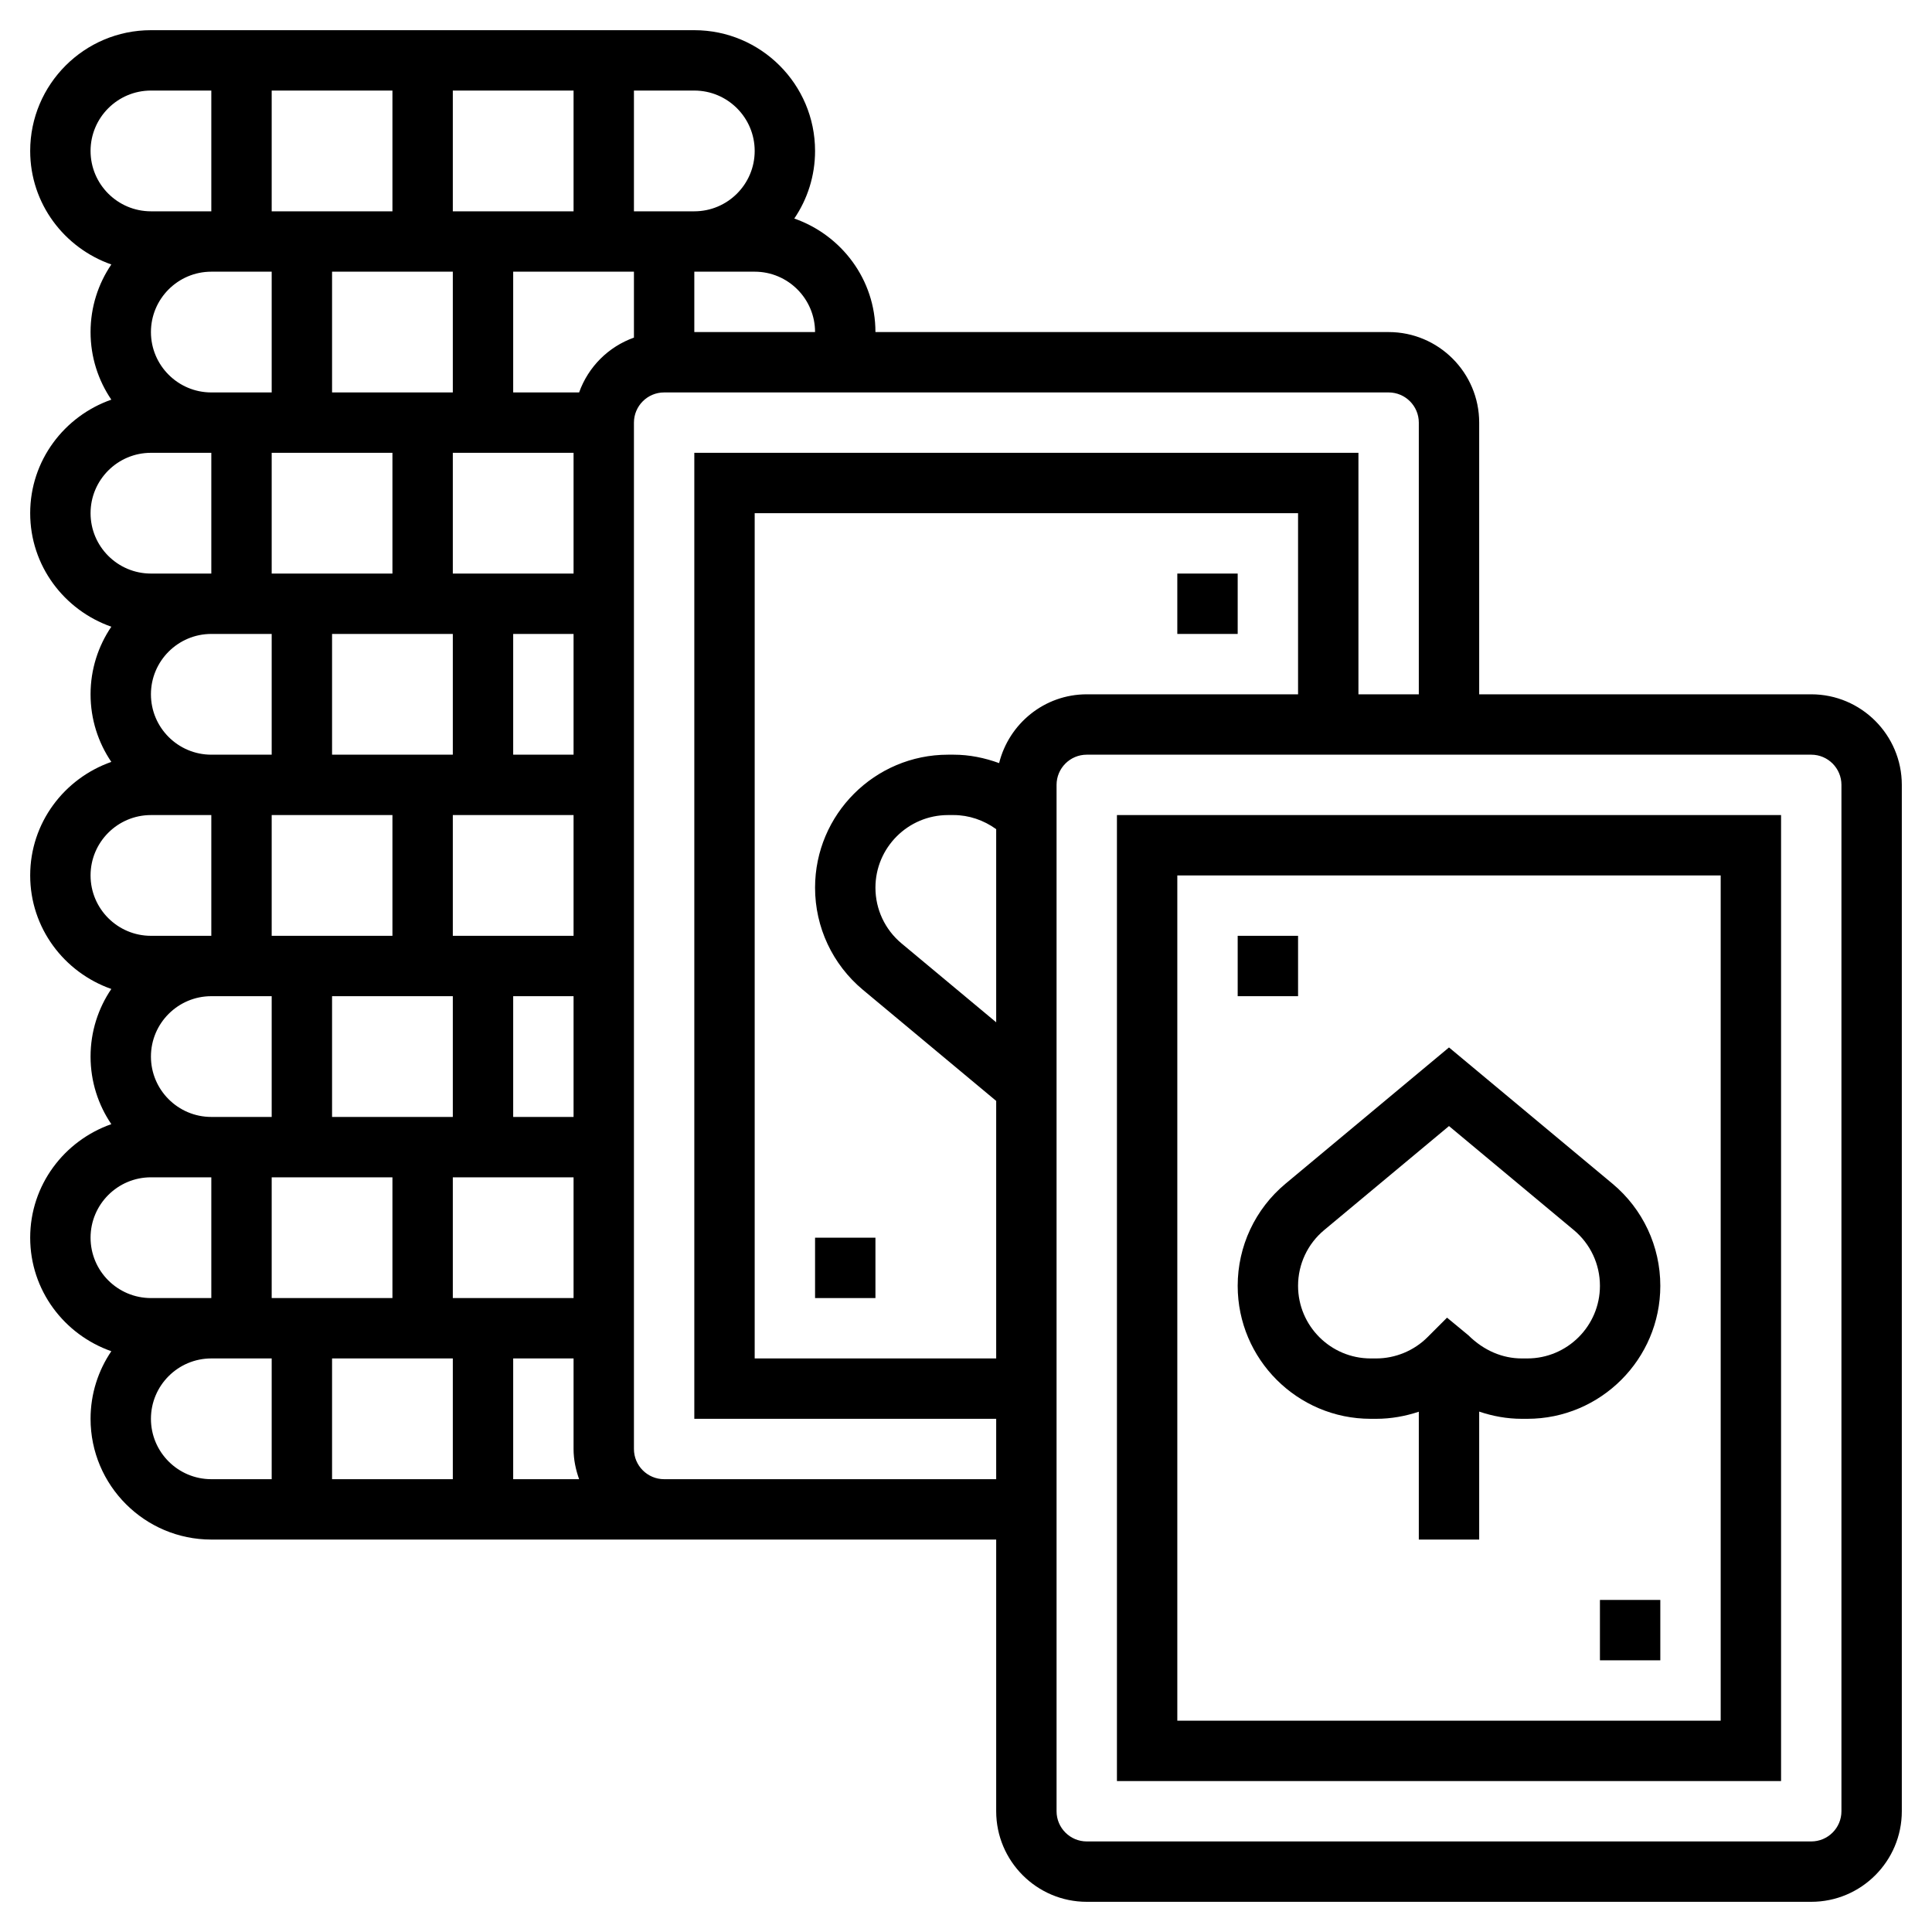 <svg id="Layer_5" enable-background="new 0 0 64 64" height="512" viewBox="0 0 64 64" width="512" xmlns="http://www.w3.org/2000/svg"><g><path d="m60 23h-11v-9c0-1.654-1.346-3-3-3h-17c0-1.744-1.128-3.214-2.688-3.761.434-.639.688-1.41.688-2.239 0-2.206-1.794-4-4-4h-18c-2.206 0-4 1.794-4 4 0 1.744 1.128 3.214 2.688 3.761-.434.639-.688 1.41-.688 2.239s.254 1.6.688 2.239c-1.56.547-2.688 2.017-2.688 3.761s1.128 3.214 2.688 3.761c-.434.639-.688 1.41-.688 2.239s.254 1.6.688 2.239c-1.56.547-2.688 2.017-2.688 3.761s1.128 3.214 2.688 3.761c-.434.639-.688 1.41-.688 2.239s.254 1.6.688 2.239c-1.56.547-2.688 2.017-2.688 3.761s1.128 3.214 2.688 3.761c-.434.639-.688 1.41-.688 2.239 0 2.206 1.794 4 4 4h15 2 9v9c0 1.654 1.346 3 3 3h24c1.654 0 3-1.346 3-3v-34c0-1.654-1.346-3-3-3zm-33-12h-4v-2h2c1.103 0 2 .897 2 2zm-22 24c0-1.103.897-2 2-2h2v4h-2c-1.103 0-2-.897-2-2zm0-12c0-1.103.897-2 2-2h2v4h-2c-1.103 0-2-.897-2-2zm0-12c0-1.103.897-2 2-2h2v4h-2c-1.103 0-2-.897-2-2zm10-4v-4h4v4zm4 36h-4v-4h4zm-4-10v4h-4v-4zm4 4h-2v-4h2zm0-6h-4v-4h4zm-4-10v4h-4v-4zm4 4h-2v-4h2zm0-6h-4v-4h4zm-8-6v-4h4v4zm2-6h-4v-4h4zm0 8v4h-4v-4zm0 12v4h-4v-4zm0 12v4h-4v-4zm2 6v4h-4v-4zm2 0h2v3c0 .352.072.686.184 1h-2.184zm2.184-32h-2.184v-4h4v2.184c-.847.302-1.514.969-1.816 1.816zm5.816-8c0 1.103-.897 2-2 2h-2v-4h2c1.103 0 2 .897 2 2zm-22 0c0-1.103.897-2 2-2h2v4h-2c-1.103 0-2-.897-2-2zm0 12c0-1.103.897-2 2-2h2v4h-2c-1.103 0-2-.897-2-2zm0 12c0-1.103.897-2 2-2h2v4h-2c-1.103 0-2-.897-2-2zm0 12c0-1.103.897-2 2-2h2v4h-2c-1.103 0-2-.897-2-2zm2 6c0-1.103.897-2 2-2h2v4h-2c-1.103 0-2-.897-2-2zm19 2h-2c-.552 0-1-.449-1-1v-34c0-.551.448-1 1-1h24c.552 0 1 .449 1 1v9h-2v-8h-22v32h10v2zm9-15.135-3.134-2.612c-.551-.459-.866-1.132-.866-1.848 0-1.326 1.079-2.405 2.405-2.405h.185c.507 0 1.001.171 1.41.467zm.097-8.586c-.478-.174-.983-.279-1.507-.279h-.185c-2.428 0-4.405 1.976-4.405 4.405 0 1.311.578 2.544 1.585 3.384l4.415 3.68v8.531h-8v-28h18v6h-7c-1.405 0-2.578.974-2.903 2.279zm27.903 34.721c0 .551-.448 1-1 1h-24c-.552 0-1-.449-1-1v-34c0-.551.448-1 1-1h24c.552 0 1 .449 1 1z"/><path d="m37 59h22v-32h-22zm2-30h18v28h-18z"/><path d="m48 34.698-5.415 4.513c-1.007.839-1.585 2.073-1.585 3.384 0 2.429 1.977 4.405 4.405 4.405h.185c.49 0 .964-.087 1.41-.235v4.235h2v-4.239c.449.152.922.239 1.41.239h.185c2.428 0 4.405-1.976 4.405-4.405 0-1.311-.578-2.544-1.585-3.384zm2.595 10.302h-.185c-.633 0-1.252-.257-1.767-.766l-.708-.585-.646.646c-.447.448-1.066.705-1.699.705h-.185c-1.326 0-2.405-1.079-2.405-2.405 0-.716.315-1.389.866-1.848l4.134-3.445 4.134 3.445c.551.459.866 1.132.866 1.848 0 1.326-1.079 2.405-2.405 2.405z"/><path d="m41 31h2v2h-2z"/><path d="m53 53h2v2h-2z"/><path d="m39 19h2v2h-2z"/><path d="m27 41h2v2h-2z"/></g></svg>